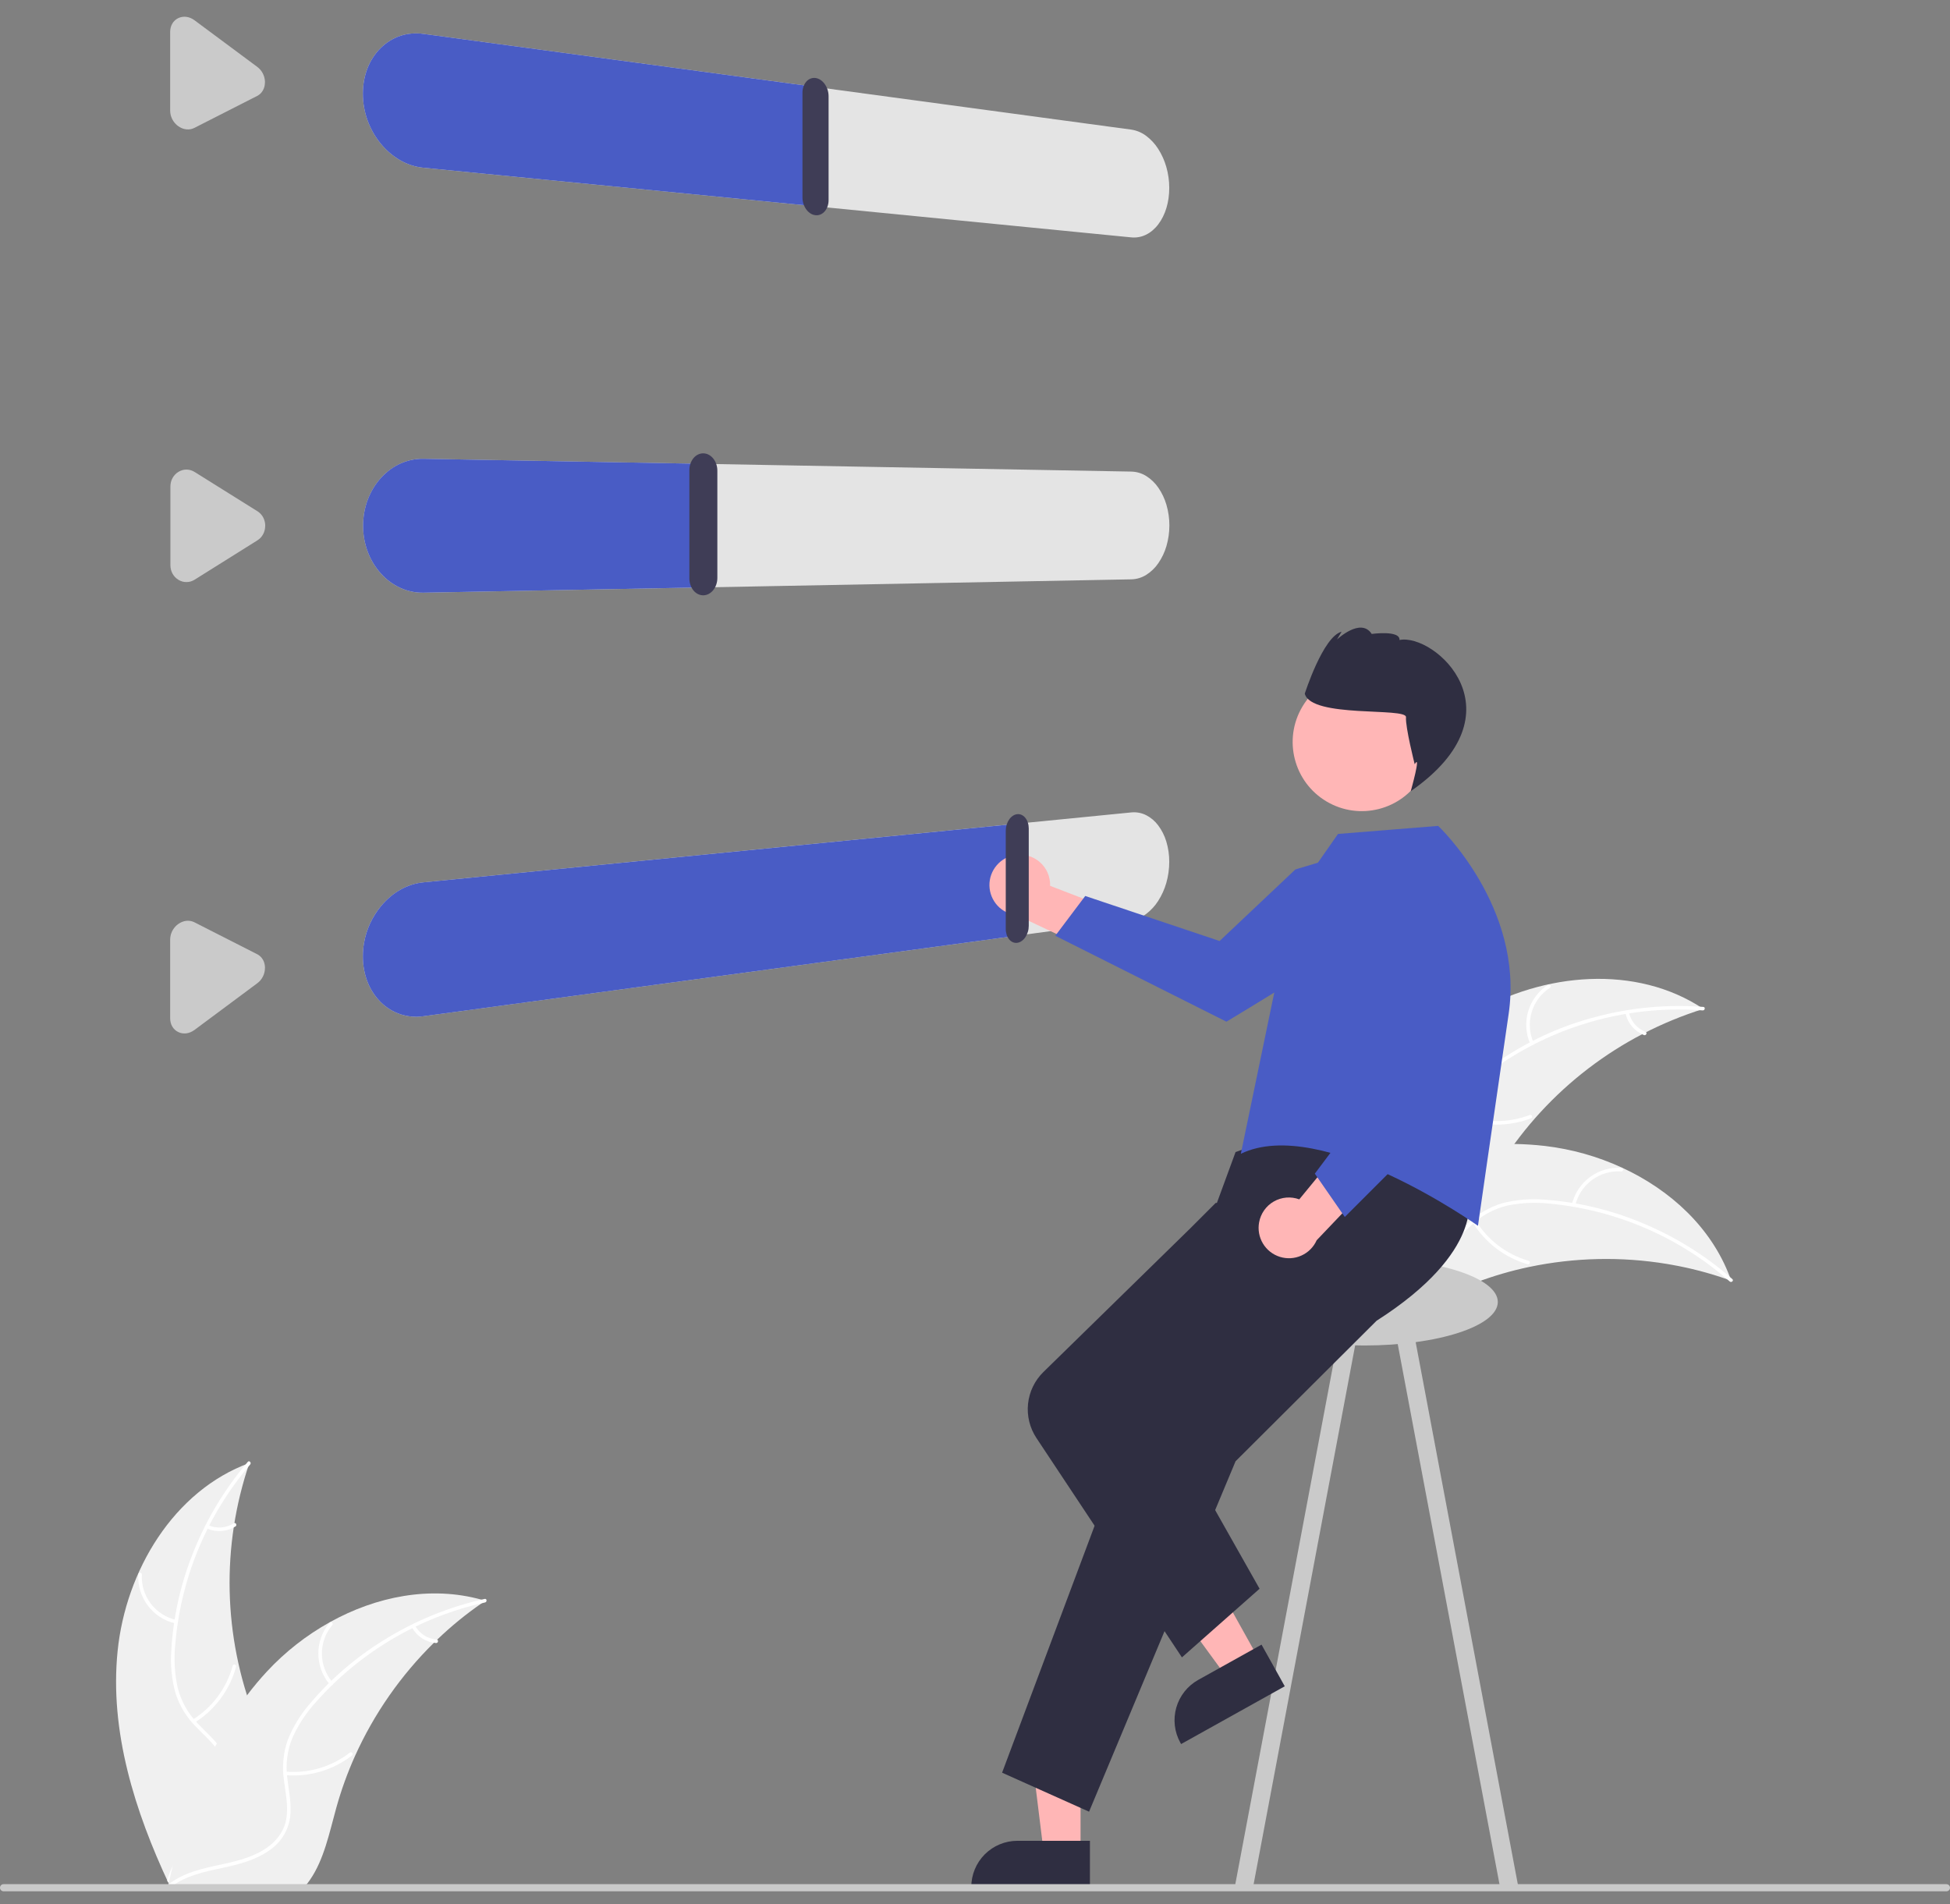 <svg width="85" height="83" viewBox="0 0 85 83" fill="none" xmlns="http://www.w3.org/2000/svg">
<rect x="0" y="0" width="85" height="83" fill="#808080" stroke="none"/>
<g id="Group 1000001339">
<path id="Vector" d="M64.244 44.17C67.281 42.395 71.326 42.024 74.251 43.978C70.6 45.117 67.469 47.512 65.414 50.738C64.625 51.985 63.879 53.453 62.479 53.919C61.608 54.208 60.635 54.029 59.808 53.631C58.981 53.233 58.272 52.632 57.573 52.037L57.35 51.985C59.039 48.9 61.208 45.946 64.244 44.17Z" fill="#F0F0F0"/>
<path id="Vector_2" d="M74.219 44.043C71.316 43.823 68.417 44.523 65.934 46.044C65.394 46.362 64.907 46.763 64.492 47.233C64.102 47.703 63.846 48.27 63.749 48.873C63.647 49.433 63.608 50.019 63.372 50.545C63.247 50.812 63.067 51.05 62.843 51.243C62.62 51.436 62.358 51.58 62.075 51.665C61.376 51.895 60.636 51.859 59.914 51.8C59.112 51.734 58.28 51.652 57.512 51.951C57.419 51.987 57.368 51.84 57.461 51.804C58.797 51.285 60.23 51.871 61.603 51.624C62.243 51.509 62.852 51.2 63.168 50.608C63.444 50.089 63.485 49.486 63.583 48.917C63.669 48.328 63.898 47.768 64.251 47.287C64.641 46.798 65.111 46.379 65.642 46.047C66.825 45.282 68.121 44.708 69.482 44.346C71.033 43.924 72.645 43.77 74.249 43.891C74.348 43.899 74.317 44.051 74.219 44.043Z" fill="white"/>
<path id="Vector_3" d="M66.705 45.508C66.506 45.056 66.474 44.55 66.615 44.077C66.756 43.605 67.06 43.198 67.473 42.929C67.557 42.874 67.645 43.002 67.561 43.056C67.176 43.306 66.893 43.685 66.763 44.125C66.632 44.566 66.664 45.038 66.851 45.457C66.892 45.548 66.745 45.598 66.705 45.508Z" fill="white"/>
<path id="Vector_4" d="M63.763 48.581C64.699 48.955 65.741 48.962 66.682 48.601C66.775 48.565 66.826 48.711 66.733 48.747C65.753 49.121 64.668 49.112 63.695 48.721C63.602 48.684 63.671 48.544 63.763 48.581Z" fill="white"/>
<path id="Vector_5" d="M71.004 44.127C71.044 44.318 71.132 44.495 71.258 44.644C71.384 44.792 71.545 44.907 71.726 44.978C71.819 45.014 71.751 45.154 71.658 45.118C71.458 45.038 71.281 44.911 71.141 44.748C71.001 44.584 70.904 44.388 70.857 44.178C70.851 44.159 70.853 44.138 70.862 44.119C70.871 44.101 70.886 44.087 70.905 44.079C70.925 44.073 70.946 44.074 70.964 44.083C70.983 44.092 70.997 44.108 71.004 44.127Z" fill="white"/>
<path id="Vector_6" d="M75.463 55.824C75.404 55.803 75.345 55.782 75.286 55.762C74.493 55.485 73.68 55.273 72.854 55.128C72.79 55.116 72.725 55.105 72.661 55.094C70.667 54.766 68.628 54.811 66.65 55.227C65.863 55.393 65.09 55.619 64.337 55.902C63.297 56.294 62.201 56.801 61.124 56.825C61.012 56.829 60.9 56.826 60.788 56.816L57.304 52.261C57.301 52.247 57.297 52.233 57.295 52.219L57.147 52.043C57.185 52.026 57.225 52.009 57.263 51.992C57.284 51.981 57.307 51.972 57.329 51.962C57.344 51.956 57.359 51.949 57.372 51.943C57.377 51.94 57.382 51.938 57.386 51.937C57.398 51.93 57.411 51.925 57.423 51.92C57.644 51.823 57.866 51.728 58.09 51.634C58.09 51.633 58.09 51.633 58.092 51.633C59.794 50.923 61.57 50.349 63.377 50.062C63.431 50.054 63.487 50.044 63.543 50.038C64.358 49.913 65.182 49.855 66.007 49.865C66.458 49.871 66.909 49.901 67.357 49.953C68.516 50.091 69.646 50.409 70.705 50.898C72.817 51.872 74.594 53.51 75.403 55.659C75.424 55.714 75.444 55.768 75.463 55.824Z" fill="#F0F0F0"/>
<path id="Vector_7" d="M75.398 55.858C73.212 53.935 70.476 52.748 67.579 52.468C66.956 52.397 66.326 52.424 65.711 52.549C65.117 52.69 64.571 52.987 64.13 53.411C63.712 53.797 63.328 54.241 62.823 54.519C62.562 54.657 62.275 54.739 61.98 54.758C61.686 54.778 61.39 54.735 61.114 54.633C60.417 54.395 59.847 53.922 59.306 53.439C58.706 52.903 58.09 52.337 57.297 52.113C57.201 52.086 57.249 51.939 57.345 51.966C58.725 52.355 59.516 53.687 60.76 54.316C61.341 54.609 62.014 54.729 62.623 54.446C63.155 54.199 63.551 53.742 63.972 53.347C64.395 52.928 64.915 52.618 65.486 52.447C66.092 52.291 66.72 52.239 67.343 52.294C68.748 52.396 70.129 52.718 71.434 53.248C72.927 53.845 74.306 54.693 75.513 55.755C75.588 55.821 75.472 55.924 75.398 55.858Z" fill="white"/>
<path id="Vector_8" d="M68.517 52.504C68.63 52.024 68.91 51.6 69.307 51.307C69.703 51.015 70.191 50.873 70.683 50.907C70.703 50.908 70.722 50.918 70.735 50.933C70.748 50.948 70.755 50.967 70.754 50.987C70.754 51.008 70.745 51.026 70.73 51.04C70.716 51.054 70.696 51.062 70.676 51.062C70.219 51.029 69.764 51.161 69.395 51.435C69.026 51.708 68.767 52.104 68.665 52.551C68.642 52.648 68.495 52.6 68.517 52.504Z" fill="white"/>
<path id="Vector_9" d="M64.317 53.187C64.839 54.048 65.668 54.681 66.636 54.959C66.732 54.987 66.684 55.134 66.588 55.107C65.581 54.816 64.721 54.155 64.179 53.257C64.127 53.172 64.266 53.101 64.317 53.187Z" fill="white"/>
<path id="Vector_10" d="M5.127 71.965C5.483 68.466 7.569 64.979 10.872 63.77C9.639 67.391 9.727 71.331 11.12 74.893C11.662 76.265 12.408 77.734 11.959 79.139C11.678 80.013 10.961 80.693 10.152 81.127C9.343 81.56 8.439 81.778 7.546 81.992L7.373 82.142C5.877 78.958 4.77 75.464 5.127 71.965Z" fill="#F0F0F0"/>
<path id="Vector_11" d="M10.906 63.835C9.016 66.05 7.873 68.804 7.637 71.706C7.575 72.329 7.612 72.959 7.747 73.571C7.897 74.163 8.203 74.705 8.633 75.139C9.025 75.551 9.475 75.928 9.761 76.429C9.903 76.688 9.989 76.974 10.013 77.268C10.037 77.562 9.999 77.858 9.901 78.136C9.674 78.837 9.209 79.413 8.735 79.962C8.209 80.571 7.653 81.195 7.441 81.991C7.415 82.088 7.267 82.042 7.293 81.946C7.661 80.56 8.98 79.749 9.589 78.494C9.874 77.909 9.984 77.235 9.691 76.63C9.436 76.102 8.972 75.713 8.571 75.299C8.145 74.881 7.828 74.366 7.648 73.798C7.483 73.195 7.422 72.567 7.467 71.944C7.547 70.537 7.847 69.152 8.357 67.839C8.931 66.337 9.757 64.944 10.801 63.721C10.866 63.645 10.97 63.76 10.906 63.835Z" fill="white"/>
<path id="Vector_12" d="M7.658 70.766C7.176 70.661 6.748 70.388 6.45 69.995C6.151 69.603 6.002 69.118 6.028 68.625C6.029 68.605 6.038 68.587 6.053 68.573C6.068 68.559 6.088 68.552 6.108 68.553C6.128 68.553 6.147 68.562 6.161 68.576C6.175 68.59 6.183 68.609 6.183 68.629C6.158 69.088 6.297 69.54 6.576 69.905C6.854 70.269 7.254 70.522 7.703 70.618C7.801 70.639 7.755 70.787 7.658 70.766Z" fill="white"/>
<path id="Vector_13" d="M8.406 74.955C9.259 74.419 9.88 73.582 10.143 72.609C10.169 72.513 10.317 72.558 10.291 72.654C10.015 73.666 9.368 74.537 8.479 75.092C8.394 75.145 8.322 75.008 8.406 74.955Z" fill="white"/>
<path id="Vector_14" d="M9.078 66.481C9.256 66.56 9.451 66.594 9.645 66.58C9.839 66.566 10.027 66.504 10.191 66.399C10.275 66.345 10.348 66.482 10.264 66.536C10.082 66.651 9.875 66.719 9.66 66.735C9.445 66.752 9.23 66.715 9.033 66.629C9.014 66.622 8.997 66.609 8.988 66.591C8.978 66.573 8.976 66.552 8.981 66.532C8.987 66.512 9.001 66.496 9.019 66.486C9.037 66.477 9.058 66.475 9.078 66.481Z" fill="white"/>
<path id="Vector_15" d="M21.155 69.776C21.103 69.811 21.052 69.847 21 69.883C20.309 70.36 19.659 70.891 19.054 71.473C19.007 71.518 18.959 71.563 18.913 71.609C17.472 73.026 16.306 74.699 15.475 76.542C15.146 77.275 14.872 78.033 14.657 78.808C14.36 79.879 14.123 81.063 13.508 81.947C13.445 82.04 13.377 82.129 13.302 82.214L7.569 82.341C7.556 82.335 7.543 82.33 7.53 82.324L7.301 82.34C7.309 82.299 7.319 82.257 7.327 82.216C7.332 82.192 7.338 82.168 7.343 82.145C7.346 82.129 7.35 82.113 7.352 82.099C7.353 82.094 7.354 82.088 7.356 82.084C7.358 82.07 7.362 82.057 7.364 82.044C7.416 81.808 7.47 81.573 7.526 81.337C7.526 81.336 7.526 81.336 7.527 81.335C7.957 79.541 8.541 77.768 9.375 76.14C9.4 76.091 9.425 76.041 9.452 75.992C9.832 75.26 10.271 74.56 10.765 73.9C11.037 73.539 11.327 73.192 11.634 72.861C12.428 72.006 13.351 71.282 14.371 70.714C16.403 69.582 18.774 69.114 20.986 69.728C21.043 69.743 21.098 69.759 21.155 69.776Z" fill="#F0F0F0"/>
<path id="Vector_16" d="M21.143 69.85C18.301 70.48 15.73 71.99 13.795 74.166C13.37 74.626 13.02 75.151 12.759 75.721C12.522 76.284 12.441 76.901 12.523 77.506C12.588 78.072 12.72 78.644 12.646 79.216C12.604 79.508 12.501 79.788 12.343 80.037C12.185 80.287 11.977 80.5 11.731 80.663C11.128 81.086 10.41 81.267 9.701 81.419C8.914 81.588 8.094 81.751 7.446 82.26C7.367 82.321 7.276 82.196 7.354 82.134C8.483 81.25 10.024 81.396 11.266 80.762C11.846 80.466 12.339 79.993 12.47 79.335C12.584 78.759 12.448 78.169 12.377 77.597C12.289 77.007 12.346 76.405 12.543 75.843C12.775 75.262 13.104 74.724 13.516 74.253C14.426 73.178 15.5 72.253 16.698 71.512C18.06 70.658 19.559 70.044 21.128 69.695C21.225 69.674 21.24 69.828 21.143 69.85Z" fill="white"/>
<path id="Vector_17" d="M14.377 73.428C14.056 73.054 13.879 72.578 13.876 72.085C13.874 71.592 14.047 71.114 14.364 70.737C14.429 70.661 14.55 70.758 14.486 70.834C14.189 71.185 14.028 71.63 14.031 72.089C14.034 72.548 14.201 72.99 14.502 73.337C14.568 73.412 14.442 73.503 14.377 73.428Z" fill="white"/>
<path id="Vector_18" d="M12.452 77.223C13.456 77.309 14.455 77.013 15.251 76.395C15.33 76.334 15.421 76.46 15.342 76.521C14.513 77.162 13.472 77.468 12.428 77.376C12.328 77.367 12.353 77.214 12.452 77.223Z" fill="white"/>
<path id="Vector_19" d="M18.091 70.861C18.185 71.032 18.32 71.176 18.484 71.282C18.647 71.388 18.835 71.451 19.029 71.466C19.129 71.474 19.104 71.627 19.005 71.619C18.79 71.601 18.583 71.531 18.402 71.415C18.221 71.299 18.071 71.14 17.966 70.952C17.954 70.935 17.95 70.915 17.953 70.894C17.956 70.874 17.967 70.856 17.983 70.844C18 70.832 18.02 70.827 18.041 70.83C18.061 70.833 18.079 70.844 18.091 70.861Z" fill="white"/>
<g id="Group 1">
<path id="Path 1" d="M49.312 10.347L18.45 7.311C18.092 7.274 17.747 7.162 17.436 6.981C17.116 6.794 16.832 6.551 16.598 6.264C16.095 5.649 15.819 4.88 15.817 4.085C15.817 3.892 15.834 3.699 15.868 3.509C15.902 3.326 15.952 3.148 16.019 2.975C16.084 2.808 16.166 2.648 16.264 2.498C16.36 2.35 16.472 2.213 16.598 2.089C16.72 1.969 16.855 1.863 17.001 1.773C17.285 1.597 17.607 1.491 17.939 1.463C18.11 1.448 18.281 1.452 18.45 1.476L49.312 5.65C49.548 5.685 49.771 5.779 49.961 5.922C50.169 6.078 50.347 6.271 50.486 6.491C50.642 6.734 50.76 6.998 50.839 7.275C50.924 7.573 50.968 7.882 50.967 8.192C50.968 8.343 50.957 8.494 50.936 8.644C50.916 8.787 50.885 8.928 50.844 9.065C50.804 9.197 50.754 9.325 50.693 9.448C50.635 9.565 50.566 9.676 50.487 9.781C50.413 9.879 50.328 9.968 50.235 10.047C50.148 10.121 50.053 10.183 49.95 10.233C49.752 10.33 49.531 10.369 49.312 10.347L49.312 10.347Z" fill="#E4E4E4"/>
<path id="Path 2" d="M35.595 8.998L18.45 7.311C18.092 7.274 17.747 7.162 17.436 6.981C17.116 6.794 16.832 6.551 16.598 6.264C16.095 5.649 15.819 4.88 15.817 4.085C15.817 3.892 15.834 3.699 15.868 3.509C15.902 3.326 15.952 3.148 16.019 2.975C16.084 2.808 16.166 2.648 16.264 2.498C16.36 2.35 16.472 2.213 16.598 2.089C16.72 1.969 16.855 1.863 17.001 1.773C17.285 1.597 17.607 1.491 17.939 1.463C18.11 1.448 18.281 1.452 18.45 1.476L35.594 3.795L35.595 8.998Z" fill="#495CC5"/>
<path id="Path 3" d="M35.551 9.381C35.472 9.373 35.395 9.346 35.328 9.303C35.258 9.257 35.196 9.199 35.147 9.131C35.093 9.058 35.052 8.976 35.024 8.889C34.994 8.797 34.979 8.701 34.979 8.604V4.045C34.978 3.951 34.994 3.858 35.024 3.77C35.051 3.692 35.093 3.62 35.147 3.557C35.197 3.5 35.259 3.455 35.329 3.427C35.4 3.399 35.476 3.39 35.551 3.4C35.631 3.412 35.706 3.442 35.773 3.488C35.843 3.536 35.904 3.597 35.952 3.667C36.005 3.742 36.046 3.824 36.074 3.912C36.103 4.004 36.118 4.1 36.118 4.196V8.719C36.119 8.812 36.104 8.905 36.074 8.993C36.047 9.072 36.006 9.146 35.952 9.21C35.903 9.268 35.842 9.315 35.772 9.346C35.703 9.377 35.626 9.389 35.551 9.381Z" fill="#3F3D56"/>
<path id="Path 4" d="M8.125 5.638C8.095 5.635 8.064 5.63 8.035 5.623C8.004 5.615 7.974 5.606 7.945 5.595C7.915 5.583 7.885 5.569 7.857 5.554C7.827 5.538 7.799 5.52 7.772 5.501C7.607 5.383 7.49 5.211 7.441 5.015C7.425 4.949 7.417 4.883 7.417 4.815V1.392C7.417 1.327 7.425 1.262 7.441 1.198C7.457 1.139 7.48 1.081 7.511 1.028C7.572 0.924 7.663 0.841 7.772 0.789C7.827 0.763 7.885 0.745 7.945 0.736C8.004 0.727 8.065 0.727 8.125 0.735C8.187 0.743 8.248 0.759 8.305 0.784C8.366 0.809 8.424 0.842 8.477 0.882L11.211 2.913C11.26 2.949 11.305 2.991 11.345 3.037C11.424 3.128 11.482 3.235 11.516 3.351C11.533 3.409 11.544 3.469 11.548 3.529C11.548 3.534 11.549 3.539 11.549 3.543C11.55 3.548 11.55 3.553 11.549 3.558V3.587C11.549 3.65 11.542 3.714 11.526 3.776C11.511 3.834 11.489 3.89 11.459 3.942C11.431 3.993 11.395 4.039 11.353 4.08C11.311 4.12 11.263 4.155 11.211 4.181L8.477 5.573C8.45 5.587 8.421 5.599 8.392 5.609C8.364 5.619 8.335 5.626 8.305 5.632C8.275 5.637 8.246 5.64 8.215 5.641C8.185 5.642 8.155 5.642 8.125 5.638Z" fill="#CACACA"/>
</g>
<g id="Group 2">
<path id="Path 5" d="M49.318 25.253L18.459 25.835C18.11 25.841 17.763 25.769 17.446 25.623C17.127 25.475 16.842 25.265 16.608 25.004C16.361 24.731 16.168 24.414 16.037 24.07C15.756 23.327 15.756 22.508 16.037 21.765C16.168 21.421 16.361 21.104 16.608 20.831C16.842 20.57 17.127 20.359 17.446 20.211C17.763 20.065 18.11 19.992 18.459 19.998L49.318 20.556C49.548 20.562 49.772 20.63 49.967 20.752C50.175 20.884 50.353 21.056 50.492 21.259C50.648 21.486 50.767 21.737 50.844 22.001C51.016 22.59 51.016 23.216 50.844 23.806C50.767 24.07 50.648 24.321 50.492 24.548C50.354 24.751 50.175 24.924 49.967 25.056C49.772 25.179 49.548 25.247 49.318 25.253Z" fill="#E4E4E4"/>
<path id="Path 6" d="M30.52 25.607L18.459 25.835C18.11 25.841 17.763 25.769 17.446 25.623C17.127 25.475 16.842 25.265 16.608 25.004C16.361 24.731 16.168 24.414 16.037 24.07C15.897 23.702 15.826 23.311 15.826 22.918C15.826 22.722 15.844 22.527 15.878 22.335C15.912 22.147 15.962 21.962 16.029 21.783C16.095 21.608 16.177 21.438 16.274 21.277C16.37 21.118 16.482 20.968 16.607 20.83C16.729 20.695 16.864 20.573 17.011 20.465C17.151 20.362 17.303 20.274 17.462 20.203C17.775 20.062 18.116 19.992 18.459 19.998L30.52 20.216V25.607Z" fill="#495CC5"/>
<path id="Path 7" d="M30.662 25.949C30.579 25.95 30.498 25.932 30.424 25.895C30.349 25.857 30.283 25.804 30.229 25.739C30.172 25.669 30.127 25.589 30.098 25.503C30.065 25.41 30.049 25.312 30.049 25.213V20.496C30.049 20.397 30.065 20.299 30.098 20.206C30.127 20.12 30.172 20.04 30.229 19.97C30.283 19.905 30.349 19.852 30.424 19.814C30.498 19.778 30.579 19.759 30.662 19.761C30.744 19.763 30.826 19.785 30.898 19.824C30.973 19.865 31.038 19.921 31.091 19.988C31.148 20.059 31.192 20.14 31.221 20.226C31.253 20.319 31.269 20.417 31.269 20.515V25.194C31.269 25.292 31.253 25.39 31.221 25.483C31.192 25.57 31.148 25.65 31.091 25.722C31.038 25.788 30.973 25.844 30.898 25.885C30.826 25.925 30.744 25.947 30.662 25.949Z" fill="#3F3D56"/>
<path id="Path 8" d="M8.136 25.372C8.075 25.373 8.014 25.366 7.955 25.35C7.925 25.342 7.896 25.331 7.867 25.319C7.838 25.307 7.81 25.293 7.782 25.276C7.728 25.244 7.678 25.204 7.633 25.158C7.59 25.113 7.552 25.062 7.522 25.007C7.491 24.951 7.467 24.891 7.452 24.829C7.436 24.765 7.427 24.699 7.428 24.633V21.209C7.428 21.143 7.436 21.077 7.452 21.013C7.467 20.951 7.491 20.891 7.522 20.835C7.583 20.724 7.673 20.631 7.782 20.566C7.836 20.533 7.895 20.508 7.955 20.491C8.074 20.459 8.198 20.461 8.316 20.497C8.376 20.515 8.434 20.541 8.487 20.575L11.222 22.285L11.232 22.292L11.242 22.298L11.251 22.305L11.261 22.311C11.305 22.343 11.345 22.38 11.38 22.421C11.416 22.461 11.446 22.506 11.472 22.554C11.497 22.602 11.518 22.653 11.532 22.706C11.547 22.76 11.557 22.815 11.56 22.871V22.919C11.56 22.984 11.552 23.048 11.537 23.111C11.522 23.172 11.499 23.23 11.47 23.285C11.441 23.339 11.405 23.39 11.364 23.435C11.321 23.48 11.273 23.52 11.221 23.553L8.487 25.266C8.46 25.283 8.432 25.298 8.403 25.312C8.375 25.325 8.346 25.335 8.316 25.345C8.286 25.353 8.256 25.36 8.226 25.365C8.196 25.369 8.166 25.372 8.136 25.372Z" fill="#CACACA"/>
</g>
<path id="Path 9" d="M49.312 40.11L18.45 44.297C18.115 44.346 17.773 44.316 17.451 44.209C17.13 44.102 16.838 43.922 16.598 43.683C16.35 43.436 16.155 43.141 16.027 42.815C15.886 42.456 15.815 42.074 15.817 41.688C15.819 40.894 16.095 40.124 16.598 39.51C16.832 39.222 17.116 38.979 17.436 38.792C17.747 38.611 18.092 38.498 18.45 38.461L49.312 35.413C49.535 35.391 49.76 35.432 49.961 35.533C50.168 35.639 50.348 35.792 50.486 35.979C50.644 36.191 50.763 36.428 50.839 36.68C50.925 36.968 50.969 37.267 50.967 37.568C50.967 37.878 50.924 38.187 50.839 38.485C50.76 38.762 50.641 39.026 50.486 39.268C50.347 39.488 50.169 39.681 49.961 39.838C49.771 39.981 49.548 40.075 49.312 40.11Z" fill="#E4E4E4"/>
<path id="Path 10" d="M44.459 40.769L18.45 44.298C18.115 44.346 17.773 44.316 17.451 44.209C17.13 44.102 16.838 43.922 16.598 43.683C16.35 43.436 16.155 43.141 16.027 42.815C15.886 42.456 15.815 42.074 15.817 41.689C15.817 41.491 15.834 41.294 15.868 41.1C15.97 40.516 16.222 39.968 16.598 39.509C16.72 39.36 16.855 39.223 17.001 39.098C17.141 38.978 17.292 38.873 17.452 38.782C17.607 38.694 17.77 38.623 17.939 38.568C18.105 38.514 18.276 38.478 18.45 38.461L44.459 35.893V40.769Z" fill="#495CC5"/>
<path id="Path 12" d="M8.125 45.042C8.095 45.046 8.065 45.048 8.034 45.047C8.004 45.047 7.974 45.045 7.945 45.041C7.885 45.031 7.826 45.013 7.772 44.987C7.663 44.935 7.572 44.852 7.511 44.748C7.48 44.695 7.457 44.638 7.441 44.578C7.425 44.515 7.417 44.45 7.417 44.385V40.961C7.417 40.894 7.425 40.827 7.441 40.762C7.49 40.566 7.607 40.393 7.772 40.276C7.825 40.237 7.883 40.206 7.945 40.182C8.003 40.159 8.063 40.145 8.125 40.138C8.185 40.132 8.246 40.134 8.305 40.145C8.365 40.156 8.423 40.175 8.477 40.203L11.211 41.594L11.221 41.599L11.231 41.605L11.241 41.61L11.25 41.616C11.292 41.641 11.33 41.671 11.364 41.706C11.398 41.74 11.428 41.778 11.453 41.82C11.478 41.862 11.499 41.907 11.514 41.954C11.53 42.003 11.541 42.054 11.546 42.106C11.547 42.112 11.547 42.119 11.548 42.126C11.548 42.133 11.549 42.14 11.549 42.147C11.549 42.154 11.549 42.16 11.55 42.167C11.55 42.175 11.55 42.181 11.55 42.188C11.55 42.254 11.542 42.319 11.527 42.383C11.497 42.51 11.438 42.627 11.355 42.728C11.313 42.778 11.264 42.823 11.211 42.862L8.477 44.895C8.45 44.915 8.422 44.933 8.392 44.95C8.364 44.966 8.335 44.98 8.305 44.993C8.276 45.005 8.246 45.015 8.215 45.024C8.186 45.032 8.156 45.038 8.125 45.042Z" fill="#CACACA"/>
<path id="Vector_20" d="M44.272 37.266C44.462 37.239 44.656 37.254 44.84 37.309C45.024 37.365 45.194 37.46 45.337 37.589C45.481 37.717 45.594 37.875 45.669 38.052C45.745 38.229 45.781 38.42 45.774 38.613L50.138 40.292L48.161 41.705L44.32 39.893C43.998 39.861 43.699 39.712 43.479 39.474C43.26 39.235 43.135 38.925 43.129 38.601C43.123 38.278 43.236 37.963 43.447 37.717C43.657 37.471 43.951 37.31 44.272 37.266Z" fill="#FFB6B6"/>
<path id="Vector_21" d="M61.07 36.516L61.808 37.858C61.63 38.709 61.168 39.475 60.5 40.031C59.37 40.984 53.46 44.534 53.46 44.534L46 40.789L47.305 39.055L53.162 41.018L56.466 37.898L61.07 36.516Z" fill="#495CC5"/>
<path id="Vector_22" d="M61.517 57.487L60.746 57.632L65.397 82.318L66.169 82.173L61.517 57.487Z" fill="#CACACA"/>
<path id="Vector_23" d="M53.839 82.172L54.61 82.317L59.262 57.631L58.49 57.486L53.839 82.172Z" fill="#CACACA"/>
<path id="Vector_24" d="M59.467 58.649C62.682 58.649 65.289 57.8 65.289 56.752C65.289 55.704 62.682 54.855 59.467 54.855C56.251 54.855 53.645 55.704 53.645 56.752C53.645 57.8 56.251 58.649 59.467 58.649Z" fill="#CACACA"/>
<path id="Vector_25" d="M47.101 80.763L45.497 80.763L44.734 74.576L47.101 74.576L47.101 80.763Z" fill="#FFB6B6"/>
<path id="Vector_26" d="M47.51 82.317L42.338 82.317V82.252C42.338 81.718 42.55 81.206 42.927 80.828C43.305 80.451 43.817 80.239 44.351 80.239L47.51 80.239L47.51 82.317Z" fill="#2F2E41"/>
<path id="Vector_27" d="M54.887 72.345L53.486 73.126L49.807 68.093L51.875 66.94L54.887 72.345Z" fill="#FFB6B6"/>
<path id="Vector_28" d="M56.002 73.504L51.484 76.022L51.452 75.965C51.192 75.498 51.128 74.948 51.274 74.434C51.42 73.921 51.764 73.486 52.23 73.226L54.99 71.688L56.002 73.504Z" fill="#2F2E41"/>
<path id="Vector_29" d="M63.998 52.114C63.998 52.114 64.775 54.524 60.004 57.571L53.858 63.695L47.472 78.97L43.681 77.27L49.511 61.708L52.921 55.739L53.02 52.5L53.858 50.217L59.942 48.058L63.998 52.114Z" fill="#2F2E41"/>
<path id="Vector_30" d="M51.52 72.244L45.177 62.681C44.886 62.241 44.757 61.714 44.812 61.189C44.868 60.664 45.104 60.175 45.481 59.806L51.904 53.523L52.992 52.435H55.429L54.287 56.65L50.323 61.144L54.905 69.252L51.52 72.244Z" fill="#2F2E41"/>
<path id="Vector_31" d="M56.412 39.087L58.323 36.351L62.69 36C62.69 36 66.445 39.537 65.762 44.195C65.079 48.852 64.424 53.432 64.424 53.432C64.424 53.432 57.621 48.591 54.088 50.292L56.412 39.087Z" fill="#495CC5"/>
<path id="Vector_32" d="M54.884 53.282C54.918 53.092 54.993 52.913 55.104 52.755C55.215 52.598 55.358 52.467 55.525 52.372C55.692 52.276 55.878 52.218 56.07 52.202C56.261 52.186 56.454 52.212 56.635 52.279L59.602 48.666L60.321 50.987L57.393 54.062C57.261 54.358 57.025 54.595 56.73 54.728C56.435 54.862 56.101 54.882 55.792 54.786C55.483 54.69 55.219 54.484 55.052 54.206C54.885 53.929 54.825 53.6 54.884 53.282Z" fill="#FFB6B6"/>
<path id="Vector_33" d="M58.62 53.047L57.313 51.159L61.024 46.211L59.112 42.114L59.251 37.242L60.831 36.95L60.851 36.959C61.619 37.402 62.212 38.093 62.533 38.919C62.927 39.904 63.807 43.603 64.296 45.72C64.392 46.13 64.382 46.558 64.266 46.963C64.15 47.368 63.932 47.737 63.633 48.034L58.62 53.047Z" fill="#495CC5"/>
<path id="Vector_34" d="M61.951 33.883C62.802 32.452 62.331 30.603 60.901 29.753C59.47 28.902 57.621 29.372 56.77 30.803C55.92 32.234 56.39 34.083 57.821 34.934C59.252 35.784 61.101 35.313 61.951 33.883Z" fill="#FFB6B6"/>
<path id="Vector_35" d="M61.287 31.261C61.256 31.699 61.666 33.312 61.666 33.312C61.967 32.806 61.494 34.488 61.494 34.488C66.431 31.047 62.53 27.59 61.004 27.897C61.036 27.459 59.792 27.633 59.792 27.633C59.318 26.894 58.279 27.875 58.279 27.875L58.479 27.537C57.672 27.742 56.875 30.236 56.875 30.236C57.148 31.312 61.319 30.823 61.287 31.261Z" fill="#2F2E41"/>
<path id="Path 11" d="M44.344 41.096C44.278 41.106 44.21 41.097 44.149 41.07C44.086 41.042 44.032 41 43.989 40.947C43.941 40.887 43.904 40.819 43.88 40.746C43.854 40.663 43.84 40.576 43.841 40.488V36.215C43.841 36.124 43.854 36.034 43.88 35.947C43.905 35.867 43.941 35.791 43.989 35.721C44.032 35.658 44.086 35.604 44.149 35.561C44.207 35.521 44.274 35.496 44.344 35.489C44.41 35.483 44.478 35.494 44.538 35.523C44.6 35.554 44.654 35.598 44.697 35.653C44.744 35.714 44.78 35.782 44.803 35.856C44.83 35.94 44.843 36.026 44.843 36.114V40.355C44.843 40.445 44.83 40.535 44.803 40.622C44.779 40.703 44.743 40.78 44.697 40.85C44.654 40.915 44.601 40.971 44.538 41.016C44.481 41.058 44.414 41.086 44.344 41.096Z" fill="#3F3D56"/>
<path id="Vector_36" d="M84.844 82.441H0.155C0.114 82.441 0.075 82.424 0.045 82.395C0.016 82.366 0 82.326 0 82.285C0 82.244 0.016 82.204 0.045 82.175C0.075 82.146 0.114 82.129 0.155 82.129H84.844C84.885 82.129 84.925 82.146 84.954 82.175C84.984 82.204 85 82.244 85 82.285C85 82.326 84.984 82.366 84.954 82.395C84.925 82.424 84.885 82.441 84.844 82.441Z" fill="#CACACA"/>
</g>
</svg>
